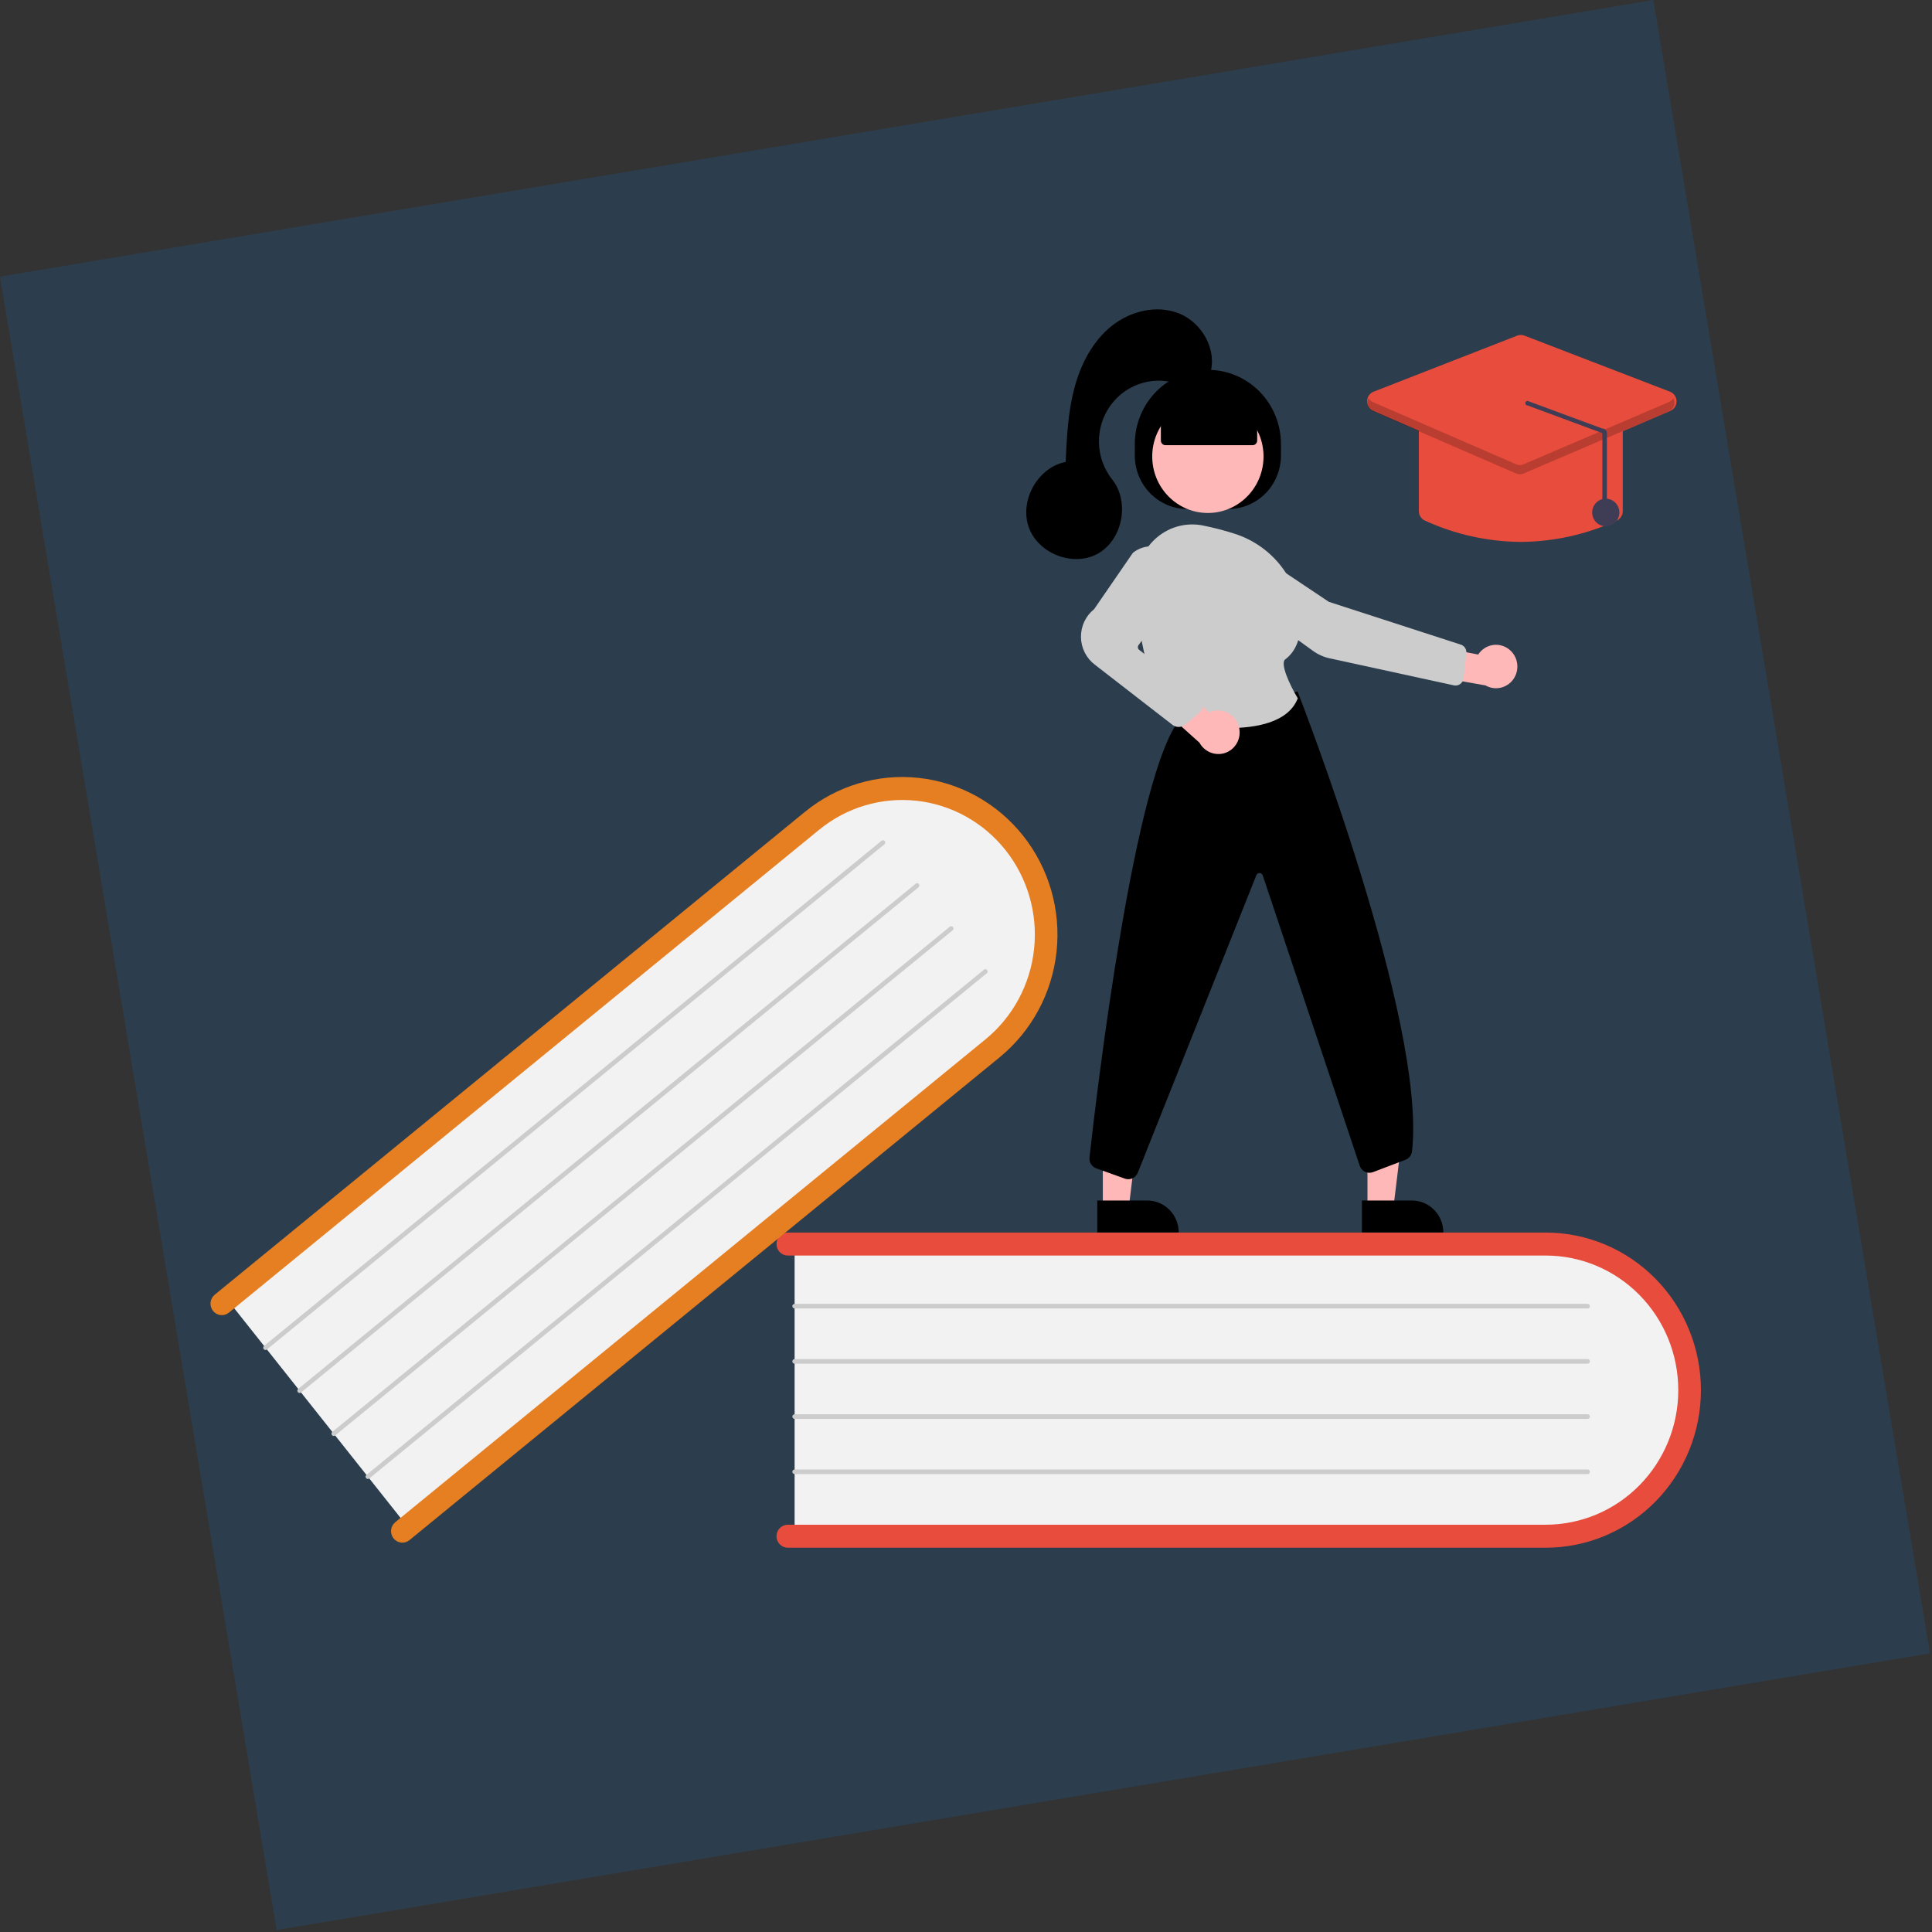 <svg width="612" height="612" viewBox="0 0 612 612" fill="none" xmlns="http://www.w3.org/2000/svg">
<rect x="0" y="0" width="612" height="612" fill="#333333" stroke="none"/>
<rect opacity="0.9" y="87.64" width="531" height="531" transform="rotate(-9.5 0 87.64)" fill="#2C3E50"/>
<g clip-path="url(#clip0)">
<path d="M251.708 392.62V487.356H485.476C512.111 487.356 533.781 466.106 533.781 439.988C533.781 413.87 512.111 392.62 485.476 392.62H251.708Z" fill="#F2F2F2"/>
<path d="M245.966 486.628C245.967 487.594 246.345 488.52 247.018 489.204C247.691 489.887 248.603 490.271 249.555 490.271H489.64C502.679 490.271 515.185 485.012 524.405 475.65C533.625 466.289 538.805 453.592 538.805 440.352C538.805 427.113 533.625 414.416 524.405 405.055C515.185 395.693 502.679 390.434 489.64 390.434H249.555C248.603 390.434 247.691 390.818 247.018 391.501C246.345 392.184 245.966 393.111 245.966 394.077C245.966 395.044 246.345 395.971 247.018 396.654C247.691 397.337 248.603 397.721 249.555 397.721H489.64C500.776 397.721 511.456 402.213 519.33 410.208C527.204 418.203 531.628 429.046 531.628 440.352C531.628 451.659 527.204 462.502 519.33 470.497C511.456 478.492 500.776 482.984 489.64 482.984H249.555C248.603 482.984 247.691 483.368 247.018 484.051C246.345 484.735 245.967 485.661 245.966 486.628Z" fill="#E74C3C"/>
<path d="M251.708 414.482H502.918C503.108 414.482 503.291 414.405 503.426 414.269C503.56 414.132 503.636 413.947 503.636 413.753C503.636 413.56 503.56 413.375 503.426 413.238C503.291 413.101 503.108 413.025 502.918 413.025H251.708C251.518 413.025 251.335 413.101 251.201 413.238C251.066 413.375 250.991 413.56 250.991 413.753C250.991 413.947 251.066 414.132 251.201 414.269C251.335 414.405 251.518 414.482 251.708 414.482Z" fill="#CCCCCC"/>
<path d="M251.708 431.972H502.918C503.108 431.972 503.291 431.895 503.426 431.758C503.56 431.622 503.636 431.436 503.636 431.243C503.636 431.05 503.56 430.865 503.426 430.728C503.291 430.591 503.108 430.514 502.918 430.514H251.708C251.518 430.514 251.335 430.591 251.201 430.728C251.066 430.865 250.991 431.05 250.991 431.243C250.991 431.436 251.066 431.622 251.201 431.758C251.335 431.895 251.518 431.972 251.708 431.972Z" fill="#CCCCCC"/>
<path d="M251.708 449.462H502.918C503.108 449.462 503.291 449.385 503.426 449.248C503.56 449.112 503.636 448.926 503.636 448.733C503.636 448.54 503.56 448.354 503.426 448.218C503.291 448.081 503.108 448.004 502.918 448.004H251.708C251.518 448.004 251.335 448.081 251.201 448.218C251.066 448.354 250.991 448.54 250.991 448.733C250.991 448.926 251.066 449.112 251.201 449.248C251.335 449.385 251.518 449.462 251.708 449.462Z" fill="#CCCCCC"/>
<path d="M251.708 466.952H502.918C503.108 466.952 503.291 466.875 503.426 466.738C503.56 466.601 503.636 466.416 503.636 466.223C503.636 466.03 503.56 465.844 503.426 465.708C503.291 465.571 503.108 465.494 502.918 465.494H251.708C251.518 465.494 251.335 465.571 251.201 465.708C251.066 465.844 250.991 466.03 250.991 466.223C250.991 466.416 251.066 466.601 251.201 466.738C251.335 466.875 251.518 466.952 251.708 466.952Z" fill="#CCCCCC"/>
<path d="M71.04 410.453L129.583 484.222L311.613 335.304C332.353 318.336 336.096 287.985 319.956 267.647C303.816 247.309 273.81 244.567 253.071 261.534L71.04 410.453Z" fill="#F2F2F2"/>
<path d="M124.661 487.313C125.259 488.065 126.126 488.545 127.072 488.649C128.018 488.752 128.966 488.47 129.707 487.864L316.656 334.921C326.81 326.614 333.298 314.553 334.692 301.389C336.087 288.226 332.274 275.039 324.093 264.73C315.912 254.421 304.032 247.834 291.068 246.418C278.103 245.002 265.115 248.873 254.962 257.18L68.013 410.122C67.645 410.422 67.34 410.793 67.114 411.213C66.888 411.633 66.745 412.094 66.695 412.57C66.644 413.046 66.686 413.527 66.819 413.987C66.952 414.446 67.172 414.874 67.468 415.247C67.764 415.62 68.129 415.93 68.543 416.159C68.957 416.388 69.411 416.533 69.88 416.584C70.349 416.635 70.823 416.592 71.275 416.457C71.727 416.321 72.149 416.097 72.516 415.797L259.465 262.854C263.758 259.339 268.692 256.717 273.983 255.138C279.275 253.559 284.821 253.054 290.305 253.652C295.789 254.25 301.103 255.939 305.943 258.622C310.784 261.306 315.057 264.931 318.517 269.292C321.978 273.652 324.558 278.662 326.111 284.036C327.664 289.409 328.159 295.04 327.568 300.608C326.977 306.175 325.312 311.57 322.667 316.484C320.022 321.398 316.449 325.735 312.153 329.247L125.204 482.189C124.463 482.796 123.99 483.676 123.888 484.637C123.786 485.597 124.064 486.56 124.661 487.313Z" fill="#E67E22"/>
<path d="M84.55 427.477L280.162 267.447C280.235 267.387 280.296 267.313 280.342 267.229C280.387 267.145 280.415 267.053 280.425 266.957C280.435 266.862 280.427 266.766 280.4 266.674C280.374 266.582 280.33 266.497 280.271 266.422C280.211 266.348 280.138 266.286 280.056 266.24C279.973 266.194 279.882 266.165 279.788 266.155C279.695 266.145 279.6 266.153 279.51 266.18C279.419 266.207 279.335 266.252 279.261 266.312L83.649 426.342C83.576 426.402 83.515 426.476 83.469 426.56C83.424 426.644 83.396 426.736 83.385 426.831C83.375 426.927 83.384 427.023 83.41 427.115C83.437 427.207 83.481 427.292 83.54 427.367C83.599 427.442 83.672 427.504 83.755 427.549C83.838 427.595 83.929 427.624 84.023 427.634C84.116 427.645 84.211 427.636 84.302 427.609C84.392 427.582 84.477 427.537 84.55 427.477V427.477Z" fill="#CCCCCC"/>
<path d="M95.358 441.096L290.97 281.066C291.118 280.945 291.212 280.768 291.233 280.576C291.253 280.384 291.197 280.192 291.078 280.042C290.958 279.891 290.785 279.795 290.596 279.774C290.407 279.754 290.217 279.81 290.069 279.931L94.457 439.961C94.384 440.021 94.323 440.095 94.277 440.179C94.232 440.263 94.203 440.355 94.193 440.45C94.183 440.545 94.192 440.642 94.218 440.734C94.245 440.826 94.289 440.911 94.348 440.986C94.407 441.06 94.48 441.122 94.563 441.168C94.646 441.214 94.737 441.243 94.831 441.253C94.924 441.263 95.019 441.255 95.11 441.228C95.2 441.201 95.284 441.156 95.358 441.096Z" fill="#CCCCCC"/>
<path d="M106.166 454.715L301.778 294.685C301.926 294.564 302.021 294.387 302.041 294.195C302.061 294.003 302.006 293.811 301.886 293.66C301.767 293.51 301.593 293.413 301.404 293.393C301.215 293.372 301.025 293.429 300.877 293.55L105.265 453.58C105.192 453.64 105.131 453.714 105.085 453.798C105.04 453.882 105.012 453.974 105.002 454.069C104.992 454.164 105 454.26 105.027 454.352C105.053 454.444 105.097 454.53 105.156 454.604C105.216 454.679 105.289 454.741 105.371 454.787C105.454 454.832 105.545 454.861 105.639 454.872C105.732 454.882 105.827 454.873 105.918 454.846C106.008 454.819 106.092 454.775 106.166 454.714V454.715Z" fill="#CCCCCC"/>
<path d="M116.974 468.333L312.586 308.304C312.659 308.244 312.72 308.17 312.765 308.086C312.81 308.002 312.839 307.909 312.849 307.814C312.859 307.719 312.85 307.623 312.824 307.531C312.797 307.439 312.753 307.354 312.694 307.279C312.635 307.205 312.562 307.143 312.479 307.097C312.396 307.051 312.306 307.022 312.212 307.012C312.118 307.002 312.023 307.01 311.933 307.037C311.843 307.064 311.758 307.109 311.685 307.169L116.073 467.199C115.999 467.259 115.938 467.333 115.893 467.417C115.848 467.501 115.819 467.593 115.809 467.688C115.799 467.783 115.807 467.88 115.834 467.972C115.86 468.064 115.904 468.149 115.964 468.224C116.023 468.298 116.096 468.36 116.179 468.406C116.261 468.452 116.352 468.481 116.446 468.491C116.54 468.501 116.635 468.493 116.725 468.466C116.816 468.439 116.9 468.394 116.974 468.333Z" fill="#CCCCCC"/>
<path d="M349.345 382.662L357.55 382.662L361.453 350.527L349.342 350.529L349.345 382.662Z" fill="#FFB8B8"/>
<path d="M363.412 380.281H347.587V390.398H373.375C373.375 389.069 373.118 387.754 372.617 386.526C372.116 385.299 371.382 384.184 370.457 383.244C369.532 382.305 368.434 381.56 367.225 381.051C366.016 380.543 364.72 380.281 363.412 380.281Z" fill="black"/>
<path d="M433.174 382.662L441.379 382.662L445.281 350.527L433.171 350.529L433.174 382.662Z" fill="#FFB8B8"/>
<path d="M447.24 380.281H431.416V390.398H457.204C457.204 389.069 456.946 387.754 456.445 386.526C455.945 385.299 455.211 384.184 454.286 383.244C453.36 382.305 452.262 381.56 451.053 381.051C449.844 380.543 448.549 380.281 447.24 380.281Z" fill="black"/>
<path d="M405.767 144.299V140.655C405.767 134.422 403.328 128.445 398.987 124.037C394.646 119.63 388.759 117.154 382.62 117.154H382.62C376.481 117.154 370.593 119.63 366.252 124.037C361.911 128.445 359.472 134.422 359.472 140.655V144.299C359.472 148.793 361.231 153.102 364.36 156.28C367.49 159.457 371.734 161.242 376.16 161.242H389.079C391.271 161.242 393.441 160.804 395.465 159.953C397.49 159.101 399.33 157.853 400.879 156.28C402.429 154.707 403.658 152.839 404.497 150.783C405.335 148.727 405.767 146.524 405.767 144.299Z" fill="black"/>
<path d="M382.62 162.496C372.884 162.496 364.991 154.483 364.991 144.598C364.991 134.712 372.884 126.699 382.62 126.699C392.356 126.699 400.248 134.712 400.248 144.598C400.248 154.483 392.356 162.496 382.62 162.496Z" fill="#FFB8B8"/>
<path d="M478.507 206.113C477.792 205.427 476.937 204.909 476.003 204.595C475.069 204.28 474.079 204.178 473.102 204.295C472.124 204.411 471.184 204.744 470.347 205.269C469.51 205.794 468.797 206.5 468.258 207.335L453.146 204.433L449.169 213.327L470.567 217.121C472.009 217.948 473.7 218.209 475.32 217.855C476.939 217.5 478.374 216.555 479.353 215.198C480.332 213.841 480.786 212.167 480.63 210.492C480.474 208.818 479.719 207.26 478.507 206.113V206.113Z" fill="#FFB8B8"/>
<path d="M396.363 173.768L396.166 174.072L420.946 190.647L462.761 204.204C463.315 204.385 463.79 204.755 464.106 205.252C464.422 205.748 464.558 206.341 464.492 206.928L463.58 214.905C463.539 215.259 463.427 215.599 463.249 215.905C463.071 216.212 462.832 216.477 462.548 216.684C462.263 216.891 461.939 217.035 461.597 217.108C461.254 217.181 460.9 217.18 460.558 217.105L421.204 208.54C419.3 208.128 417.499 207.323 415.913 206.175L388.074 186.064C387.064 185.331 386.259 184.346 385.736 183.203C385.213 182.06 384.99 180.8 385.089 179.544C385.191 178.286 385.614 177.077 386.316 176.036C387.018 174.994 387.975 174.156 389.092 173.604C390.21 173.052 391.45 172.805 392.69 172.887C393.93 172.969 395.128 173.378 396.166 174.072L396.363 173.768Z" fill="#CCCCCC"/>
<path d="M357.404 373.543C358.034 373.544 358.65 373.358 359.177 373.008C359.705 372.658 360.12 372.16 360.374 371.575L397.99 277.202C398.078 276.998 398.226 276.825 398.413 276.708C398.6 276.591 398.818 276.535 399.038 276.548C399.257 276.56 399.468 276.641 399.641 276.778C399.814 276.916 399.942 277.104 400.006 277.318L430.696 369.193C430.825 369.62 431.039 370.016 431.325 370.357C431.611 370.697 431.963 370.975 432.358 371.172C432.754 371.369 433.185 371.482 433.625 371.504C434.065 371.526 434.505 371.457 434.917 371.3L445.208 367.381C445.767 367.17 446.257 366.807 446.624 366.33C446.991 365.853 447.221 365.283 447.288 364.682C451.917 323.732 411.544 220.369 411.136 219.33L411.023 219.042L374.219 227.308L374.142 227.393C359.459 243.657 347.39 346.237 345.119 366.636C345.034 367.373 345.2 368.117 345.587 368.746C345.975 369.375 346.562 369.85 347.252 370.095L356.336 373.357C356.679 373.48 357.04 373.543 357.404 373.543Z" fill="black"/>
<path d="M389.114 230.635C398.031 230.635 407.972 228.83 411.032 221.38L411.103 221.208L411.008 221.05C408.592 217.026 405.4 210.162 407.116 208.874C410.496 206.336 412.136 202.162 411.99 196.466C411.674 184.103 403.377 173.126 391.344 169.151H391.344C387.985 168.06 384.567 167.166 381.107 166.475C378.584 165.958 375.98 166.015 373.481 166.642C370.983 167.268 368.652 168.449 366.657 170.098C364.636 171.759 363.002 173.853 361.874 176.231C360.745 178.609 360.149 181.211 360.128 183.85C360.002 197.063 362.005 215.465 372.267 228.099C372.748 228.686 373.417 229.081 374.156 229.215C379.093 230.122 384.097 230.597 389.114 230.635Z" fill="#CCCCCC"/>
<path d="M392.431 230.14C391.946 228.373 390.793 226.871 389.224 225.962C387.654 225.053 385.794 224.809 384.049 225.284C383.693 225.385 383.345 225.516 383.01 225.675L371.535 215.072L363.556 220.531L379.964 235.274C380.705 236.63 381.872 237.696 383.278 238.302C384.685 238.907 386.25 239.018 387.726 238.616C388.585 238.378 389.389 237.968 390.092 237.412C390.795 236.855 391.382 236.163 391.819 235.375C392.257 234.587 392.536 233.718 392.641 232.82C392.746 231.921 392.675 231.011 392.431 230.14Z" fill="#FFB8B8"/>
<path d="M373.353 230.275C374.098 230.275 374.819 230.014 375.395 229.535L379.92 225.781C380.297 225.468 380.6 225.072 380.805 224.624C381.011 224.175 381.113 223.685 381.106 223.191C381.098 222.696 380.981 222.21 380.762 221.768C380.543 221.326 380.228 220.94 379.842 220.639L360.864 205.861C360.639 205.685 360.491 205.426 360.453 205.14C360.415 204.854 360.489 204.565 360.66 204.334L372.374 188.611C373.735 186.79 374.418 184.539 374.301 182.257C374.184 179.974 373.276 177.807 371.737 176.139C370.116 174.361 367.896 173.268 365.518 173.074C363.14 172.881 360.777 173.603 358.898 175.096L358.824 175.176L346.592 192.959C345.27 194.012 344.205 195.361 343.48 196.901C342.756 198.441 342.392 200.13 342.417 201.836C342.442 203.543 342.856 205.22 343.625 206.737C344.394 208.255 345.498 209.571 346.851 210.584L371.43 229.632C371.987 230.05 372.661 230.275 373.353 230.275Z" fill="#CCCCCC"/>
<path d="M398.235 139.562V130.682L382.62 123.759L367.731 130.682V139.562C367.731 139.949 367.882 140.32 368.151 140.593C368.42 140.866 368.785 141.02 369.166 141.02H396.799C397.18 141.02 397.545 140.866 397.814 140.593C398.083 140.32 398.235 139.949 398.235 139.562Z" fill="black"/>
<path d="M383.337 118.332C385.632 110.87 380.811 102.319 373.682 99.366C366.554 96.413 358.026 98.477 352.011 103.357C345.996 108.236 342.264 115.544 340.287 123.099C338.31 130.654 337.934 138.532 337.569 146.34C328.811 147.973 322.854 158.52 325.888 167.02C328.921 175.52 340.151 179.743 347.906 175.3C355.662 170.858 357.908 158.915 352.311 151.883C349.662 148.556 348.183 144.427 348.107 140.149C348.031 135.872 349.362 131.691 351.89 128.269C354.419 124.847 357.999 122.379 362.065 121.256C366.131 120.133 370.449 120.42 374.336 122.071C378.653 123.903 384.069 119.141 383.337 118.332Z" fill="black"/>
<path d="M481.745 171.663C492.23 171.593 502.585 169.291 512.14 164.904C512.708 164.647 513.191 164.227 513.529 163.696C513.867 163.165 514.046 162.546 514.043 161.913V135.374C514.042 134.505 513.702 133.671 513.096 133.056C512.491 132.442 511.67 132.096 510.813 132.095H452.676C451.82 132.096 450.999 132.442 450.393 133.056C449.788 133.671 449.447 134.505 449.446 135.374V161.913C449.444 162.546 449.622 163.165 449.96 163.696C450.298 164.227 450.781 164.647 451.35 164.904C460.904 169.291 471.259 171.593 481.745 171.663Z" fill="#E74C3C"/>
<path d="M481.753 150.163C482.184 150.164 482.61 150.076 483.008 149.907L529.11 130.158C529.704 129.904 530.21 129.474 530.562 128.925C530.914 128.376 531.095 127.732 531.083 127.077C531.072 126.422 530.867 125.786 530.495 125.25C530.124 124.714 529.603 124.304 529 124.071L482.897 106.313C482.155 106.026 481.334 106.028 480.592 106.318L435.108 124.076C434.508 124.31 433.99 124.721 433.621 125.256C433.253 125.79 433.049 126.424 433.038 127.076C433.026 127.729 433.206 128.37 433.555 128.918C433.904 129.466 434.406 129.896 434.997 130.152L480.482 149.901C480.884 150.074 481.316 150.164 481.753 150.163Z" fill="#E74C3C"/>
<path d="M508.66 166.71C506.282 166.71 504.354 164.752 504.354 162.338C504.354 159.923 506.282 157.965 508.66 157.965C511.038 157.965 512.966 159.923 512.966 162.338C512.966 164.752 511.038 166.71 508.66 166.71Z" fill="#3F3D56"/>
<path opacity="0.2" d="M434.84 127.349L480.325 147.097C480.68 147.251 481.061 147.331 481.447 147.332C481.833 147.333 482.215 147.255 482.57 147.103L528.672 127.355C529.251 127.113 529.734 126.682 530.045 126.13C530.248 126.488 530.374 126.885 530.414 127.297C530.455 127.708 530.408 128.123 530.278 128.514C530.149 128.906 529.938 129.265 529.661 129.568C529.384 129.87 529.047 130.11 528.672 130.27L482.57 150.018C482.215 150.17 481.833 150.248 481.447 150.247C481.061 150.246 480.68 150.166 480.325 150.012L434.84 130.264C434.467 130.103 434.131 129.862 433.856 129.56C433.581 129.257 433.373 128.898 433.244 128.507C433.116 128.117 433.07 127.703 433.111 127.293C433.152 126.883 433.277 126.487 433.48 126.13C433.789 126.677 434.267 127.106 434.84 127.349Z" fill="black"/>
<path d="M508.298 162.321C508.108 162.321 507.925 162.244 507.791 162.107C507.656 161.97 507.58 161.785 507.58 161.592V137.207L483.908 128.451C483.718 128.454 483.534 128.38 483.398 128.245C483.261 128.111 483.183 127.927 483.18 127.733C483.177 127.54 483.25 127.353 483.383 127.215C483.515 127.076 483.697 126.997 483.887 126.994L507.559 135.75C507.749 135.745 507.939 135.78 508.116 135.852C508.293 135.924 508.453 136.032 508.588 136.169C508.724 136.304 508.832 136.466 508.905 136.644C508.979 136.822 509.016 137.014 509.016 137.207V161.592C509.016 161.785 508.94 161.97 508.806 162.107C508.671 162.244 508.488 162.321 508.298 162.321Z" fill="#3F3D56"/>
</g>
<defs>
<clipPath id="clip0">
<rect width="534" height="393" fill="white" transform="matrix(-1 0 0 1 592 98)"/>
</clipPath>
</defs>
</svg>
